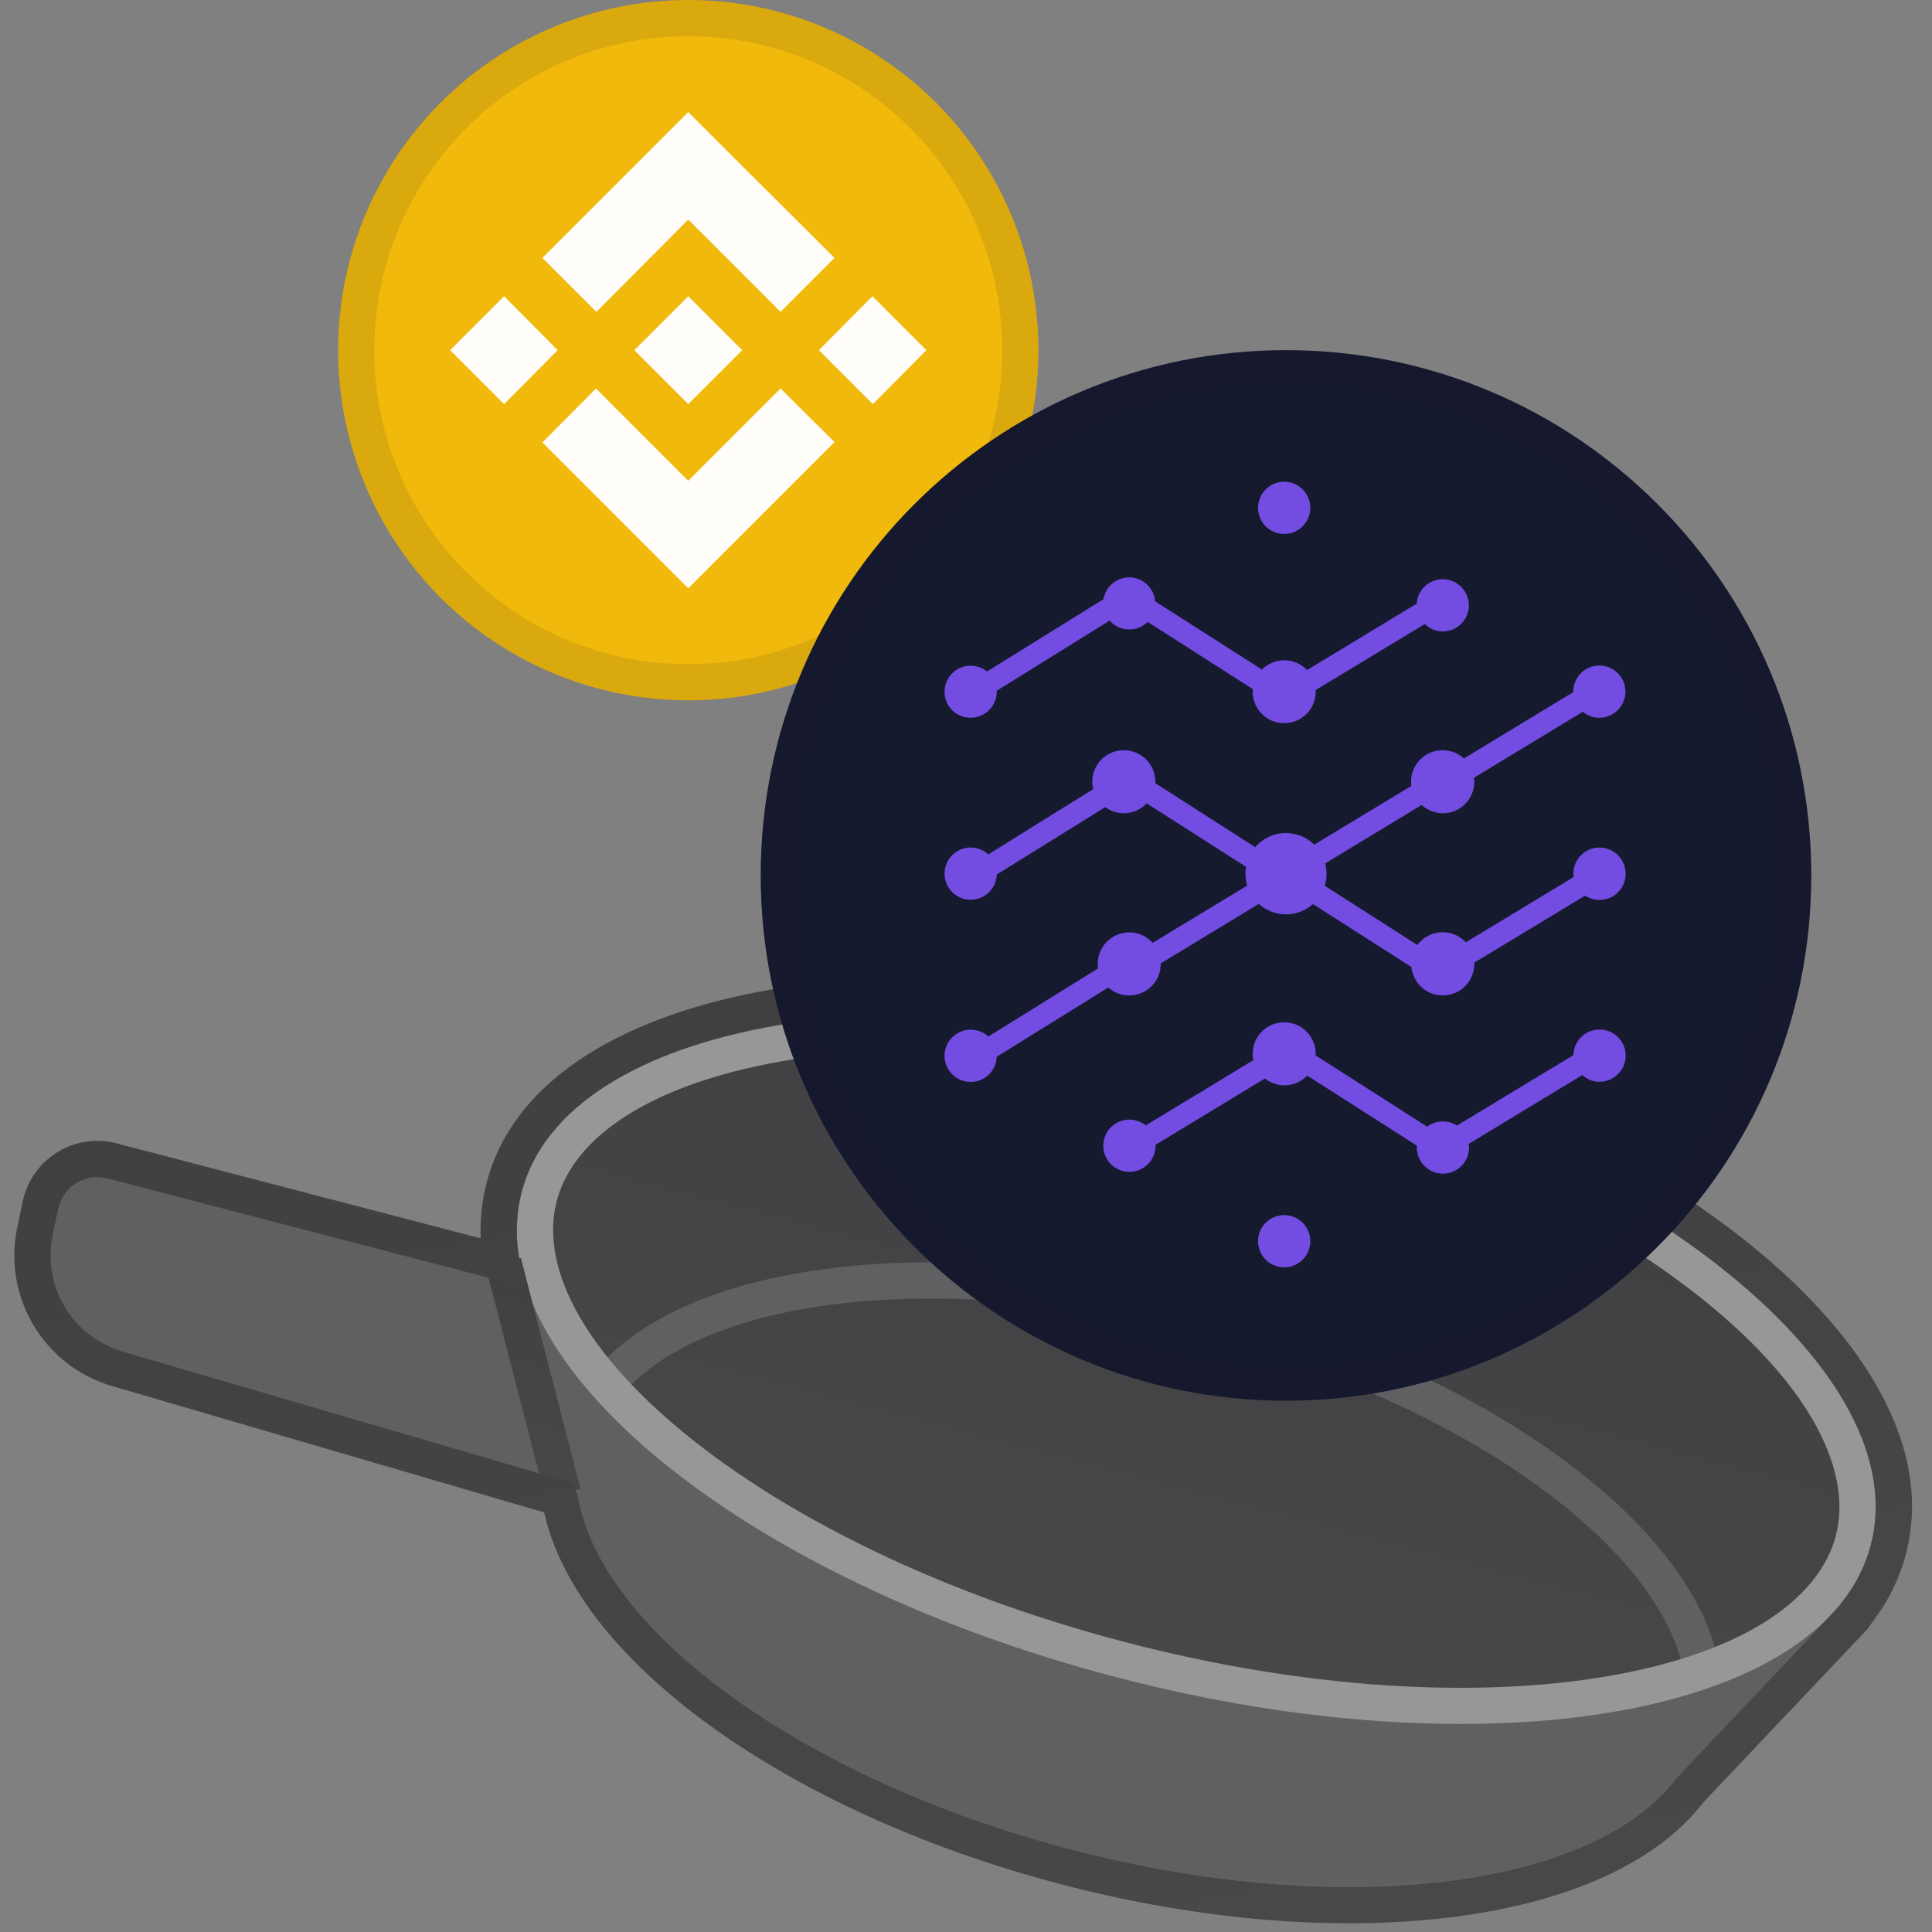 <svg xmlns="http://www.w3.org/2000/svg" width="96" height="96" fill="none" viewBox="0 0 96 96"><rect x="0" y="0" width="96" height="96" fill="#808080" stroke="none"/><g clip-path="url(#clip0)"><path fill="#606063" d="M28.827 71.417C26.92 78.704 37.827 87.87 53.188 91.89C68.55 95.91 82.549 93.262 84.456 85.975C86.362 78.688 75.456 69.522 60.094 65.502C44.733 61.482 30.734 64.13 28.827 71.417Z"/><path fill="#606063" d="M82.155 89.564L91.408 79.793L25.795 62.622L29.228 75.713L82.155 89.564Z"/><path fill="#606063" d="M29.96 64.976L4.844 58.403C3.755 58.118 2.648 58.795 2.406 59.895L2.125 61.172C1.565 63.716 3.072 66.26 5.573 66.992L30.66 74.335L29.96 64.976Z"/><path fill="url(#paint0_linear)" d="M25.922 59.226C23.705 67.694 36.916 78.487 55.428 83.331C73.941 88.176 90.745 85.239 92.961 76.77C95.177 68.302 81.967 57.509 63.454 52.664C44.942 47.82 28.138 50.757 25.922 59.226Z"/><path fill="#606063" fill-rule="evenodd" d="M76.604 73.971C80.863 77.103 83.352 80.491 83.723 83.494L85.509 83.273C85.046 79.531 82.067 75.755 77.67 72.521C73.236 69.261 67.207 66.433 60.322 64.631C53.438 62.829 46.796 62.341 41.333 63.012C35.916 63.677 31.469 65.509 29.232 68.545L30.681 69.613C32.476 67.177 36.305 65.443 41.552 64.798C46.754 64.16 53.165 64.619 59.866 66.373C66.568 68.126 72.382 70.867 76.604 73.971Z" clip-rule="evenodd"/><path fill="#979797" fill-rule="evenodd" d="M34.041 71.243C28.808 66.969 26.842 62.819 27.663 59.681C28.484 56.544 32.231 53.889 38.887 52.726C45.371 51.592 53.934 52.033 62.998 54.406C72.063 56.778 79.745 60.588 84.842 64.752C90.075 69.027 92.041 73.177 91.22 76.314C90.399 79.452 86.651 82.107 79.996 83.27C73.512 84.404 64.949 83.962 55.884 81.59C46.819 79.218 39.138 75.408 34.041 71.243ZM55.428 83.331C36.916 78.487 23.705 67.694 25.922 59.226C28.138 50.757 44.942 47.82 63.454 52.664C81.967 57.509 95.177 68.302 92.961 76.77C90.745 85.239 73.941 88.176 55.428 83.331Z" clip-rule="evenodd"/><path fill="url(#paint1_linear)" fill-rule="evenodd" d="M27.1 74.429L24.138 62.956L25.881 62.506L28.843 73.979L27.1 74.429Z" clip-rule="evenodd"/><path fill="url(#paint2_linear)" fill-rule="evenodd" d="M26.081 63.714C26.055 63.625 26.029 63.536 26.004 63.447C25.959 63.284 25.919 63.12 25.883 62.957L25.798 62.633C25.797 62.628 25.802 62.623 25.807 62.625C25.811 62.626 25.816 62.622 25.815 62.617C25.814 62.612 25.813 62.607 25.812 62.602C25.784 62.443 25.76 62.284 25.741 62.126C25.736 62.087 25.731 62.05 25.727 62.011C25.684 61.614 25.669 61.218 25.685 60.827C25.685 60.827 25.685 60.827 25.685 60.826C25.706 60.285 25.784 59.751 25.922 59.226C28.138 50.757 44.942 47.82 63.454 52.664C81.966 57.509 95.177 68.302 92.961 76.77C92.823 77.295 92.63 77.799 92.383 78.281C92.383 78.282 92.383 78.282 92.383 78.282C92.117 78.803 91.788 79.298 91.402 79.767C91.399 79.771 91.396 79.775 91.393 79.778C91.391 79.78 91.391 79.782 91.391 79.783C91.391 79.786 91.393 79.789 91.396 79.79C91.399 79.791 91.401 79.793 91.401 79.796C91.402 79.798 91.401 79.8 91.4 79.802L91.035 80.186C90.993 80.232 90.95 80.277 90.907 80.322L90.165 81.105L90.164 81.106L83.276 88.379C79.191 93.798 66.718 95.43 53.188 91.889C39.807 88.387 29.805 80.98 28.71 74.312C28.654 73.971 28.42 73.68 28.088 73.583L6.076 67.146C3.59 66.419 2.083 63.899 2.619 61.365L2.894 60.062C3.128 58.955 4.239 58.268 5.334 58.553L25.883 63.912C26.003 63.944 26.113 63.834 26.081 63.714ZM23.887 61.532C23.849 60.605 23.942 59.681 24.18 58.77C25.575 53.439 31.338 50.391 38.267 49.179C45.367 47.938 54.462 48.451 63.91 50.923C73.357 53.395 81.538 57.404 87.12 61.964C92.567 66.414 96.097 71.895 94.702 77.226C94.368 78.504 93.771 79.664 92.962 80.699C92.892 80.818 92.808 80.932 92.707 81.039L92.354 81.411C92.352 81.414 92.35 81.416 92.348 81.418C92.302 81.467 92.255 81.517 92.208 81.566C92.206 81.568 92.204 81.57 92.202 81.572L84.649 89.547C82.147 92.791 77.433 94.624 71.99 95.281C66.41 95.955 59.68 95.449 52.733 93.631C45.861 91.832 39.804 89.02 35.286 85.746C31.038 82.668 27.893 78.989 27.04 75.152L5.571 68.873C2.182 67.882 0.128 64.448 0.858 60.993L1.133 59.689C1.58 57.578 3.7 56.267 5.788 56.812L23.887 61.532Z" clip-rule="evenodd"/><circle cx="34.2" cy="17.4" r="17.4" fill="#F0B90B"/><path fill="#FFFDFA" d="M27.711 17.4L25.049 20.081L22.368 17.4L25.049 14.719L27.711 17.4ZM34.2 10.911L38.785 15.496L41.466 12.815L36.881 8.249L34.2 5.568L31.52 8.249L26.953 12.815L29.634 15.496L34.2 10.911ZM43.352 14.719L40.689 17.4L43.37 20.081L46.032 17.4L43.352 14.719ZM34.2 23.889L29.615 19.304L26.953 21.985L31.538 26.57L34.2 29.232L36.881 26.551L41.466 21.966L38.785 19.304L34.2 23.889ZM34.2 20.081L36.881 17.4L34.2 14.719L31.52 17.4L34.2 20.081Z"/><g style="mix-blend-mode:multiply" opacity=".1"><path fill="#191326" fill-rule="evenodd" d="M34.2 33C42.816 33 49.8 26.016 49.8 17.4C49.8 8.784 42.816 1.8 34.2 1.8C25.584 1.8 18.6 8.784 18.6 17.4C18.6 26.016 25.584 33 34.2 33ZM34.2 34.8C43.81 34.8 51.6 27.01 51.6 17.4C51.6 7.79 43.81 0 34.2 0C24.59 0 16.8 7.79 16.8 17.4C16.8 27.01 24.59 34.8 34.2 34.8Z" clip-rule="evenodd"/></g><path fill="#151A2F" d="M63.9 17.4C78.316 17.4 90 29.085 90 43.5C90 57.916 78.316 69.6 63.9 69.6C49.485 69.6 37.8 57.916 37.8 43.5C37.8 29.085 49.485 17.4 63.9 17.4Z"/><path fill="#734CE2" d="M63.81 62.974C64.528 62.974 65.109 62.393 65.109 61.676C65.109 60.959 64.528 60.378 63.81 60.378C63.093 60.378 62.512 60.959 62.512 61.676C62.512 62.393 63.093 62.974 63.81 62.974Z"/><path fill="#734CE2" d="M48.231 35.666C48.947 35.666 49.529 35.084 49.529 34.367C49.529 34.349 49.529 34.331 49.529 34.322L55.134 30.84C55.376 31.108 55.716 31.278 56.11 31.278C56.468 31.278 56.791 31.135 57.024 30.902L62.253 34.242C62.253 34.287 62.244 34.322 62.244 34.367C62.244 35.236 62.942 35.934 63.811 35.934C64.679 35.934 65.377 35.236 65.377 34.367C65.377 34.34 65.377 34.314 65.377 34.287L70.794 31.01C71.027 31.233 71.341 31.377 71.69 31.377C72.406 31.377 72.988 30.795 72.988 30.078C72.988 29.362 72.406 28.78 71.69 28.78C70.983 28.78 70.409 29.344 70.391 30.043L70.374 30.007L64.948 33.293C64.661 32.997 64.258 32.809 63.811 32.809C63.381 32.809 62.987 32.988 62.7 33.266L57.4 29.881C57.346 29.219 56.791 28.691 56.11 28.691C55.466 28.691 54.938 29.156 54.83 29.774L49.046 33.364C48.822 33.185 48.536 33.078 48.231 33.078C47.515 33.078 46.933 33.66 46.933 34.376C46.933 35.093 47.515 35.666 48.231 35.666Z"/><path fill="#734CE2" d="M63.81 26.533C64.528 26.533 65.109 25.952 65.109 25.235C65.109 24.517 64.528 23.936 63.81 23.936C63.093 23.936 62.512 24.517 62.512 25.235C62.512 25.952 63.093 26.533 63.81 26.533Z"/><path fill="#734CE2" d="M79.48 42.112C78.763 42.112 78.181 42.694 78.181 43.411C78.181 43.464 78.19 43.527 78.19 43.581L72.836 46.822C72.549 46.517 72.146 46.321 71.69 46.321C71.171 46.321 70.714 46.571 70.427 46.956L65.825 44.011C65.888 43.822 65.915 43.617 65.915 43.411C65.915 43.231 65.888 43.061 65.852 42.9L70.642 39.999C70.92 40.25 71.287 40.411 71.69 40.411C72.558 40.411 73.257 39.713 73.257 38.844C73.257 38.773 73.248 38.71 73.239 38.647L78.647 35.37C78.871 35.558 79.157 35.666 79.471 35.666C80.187 35.666 80.769 35.084 80.769 34.367C80.769 33.651 80.187 33.069 79.471 33.069C78.754 33.069 78.172 33.651 78.172 34.367C78.172 34.376 78.172 34.385 78.172 34.394L72.737 37.689C72.46 37.429 72.093 37.277 71.681 37.277C70.812 37.277 70.114 37.976 70.114 38.844C70.114 38.916 70.123 38.978 70.132 39.05L65.306 41.969C64.939 41.611 64.446 41.396 63.891 41.396C63.282 41.396 62.736 41.665 62.369 42.094L57.409 38.916C57.409 38.889 57.409 38.871 57.409 38.844C57.409 37.976 56.71 37.277 55.842 37.277C54.973 37.277 54.275 37.976 54.275 38.844C54.275 38.97 54.293 39.095 54.32 39.211L49.109 42.453C48.876 42.238 48.571 42.112 48.231 42.112C47.515 42.112 46.933 42.694 46.933 43.411C46.933 44.127 47.515 44.709 48.231 44.709C48.938 44.709 49.503 44.154 49.529 43.455L54.919 40.107C55.179 40.295 55.502 40.411 55.842 40.411C56.289 40.411 56.692 40.223 56.979 39.919L61.912 43.07C61.895 43.178 61.886 43.294 61.886 43.411C61.886 43.617 61.912 43.813 61.975 44.002L57.274 46.849C56.988 46.526 56.576 46.33 56.11 46.33C55.242 46.33 54.544 47.028 54.544 47.896C54.544 47.968 54.552 48.049 54.561 48.12L49.109 51.505C48.876 51.29 48.571 51.164 48.231 51.164C47.515 51.164 46.933 51.746 46.933 52.463C46.933 53.179 47.515 53.761 48.231 53.761C48.938 53.761 49.503 53.206 49.529 52.508L55.072 49.069C55.349 49.32 55.716 49.463 56.11 49.463C56.979 49.463 57.677 48.765 57.677 47.896C57.677 47.887 57.677 47.879 57.677 47.87L62.548 44.915C62.906 45.237 63.381 45.434 63.9 45.434C64.41 45.434 64.885 45.237 65.243 44.924L70.132 48.049C70.212 48.846 70.875 49.463 71.69 49.463C72.558 49.463 73.257 48.765 73.257 47.896C73.257 47.879 73.257 47.852 73.257 47.834L78.763 44.503C78.969 44.637 79.22 44.718 79.48 44.718C80.196 44.718 80.778 44.136 80.778 43.42C80.778 42.703 80.196 42.112 79.48 42.112Z"/><path fill="#734CE2" d="M79.48 51.156C78.772 51.156 78.199 51.72 78.181 52.427L72.397 55.928C72.191 55.794 71.949 55.722 71.69 55.722C71.394 55.722 71.126 55.82 70.911 55.981L65.377 52.445C65.377 52.418 65.377 52.391 65.377 52.364C65.377 51.496 64.679 50.797 63.81 50.797C62.942 50.797 62.244 51.496 62.244 52.364C62.244 52.472 62.253 52.579 62.279 52.678L56.934 55.919C56.71 55.74 56.424 55.632 56.119 55.632C55.403 55.632 54.821 56.214 54.821 56.931C54.821 57.647 55.403 58.229 56.119 58.229C56.836 58.229 57.418 57.647 57.418 56.931C57.418 56.913 57.418 56.895 57.418 56.886L62.852 53.591C63.121 53.797 63.452 53.931 63.819 53.931C64.267 53.931 64.67 53.743 64.957 53.448L70.409 56.931C70.409 56.958 70.4 56.993 70.4 57.02C70.4 57.736 70.983 58.319 71.699 58.319C72.415 58.319 72.997 57.736 72.997 57.02C72.997 56.958 72.988 56.895 72.979 56.841L78.62 53.421C78.853 53.627 79.148 53.752 79.48 53.752C80.196 53.752 80.778 53.17 80.778 52.454C80.778 51.737 80.196 51.156 79.48 51.156Z"/><g style="mix-blend-mode:multiply" opacity=".2"><path fill="#191326" fill-rule="evenodd" d="M63.9 67.898C77.375 67.898 88.298 56.975 88.298 43.5C88.298 30.026 77.375 19.102 63.9 19.102C50.425 19.102 39.502 30.026 39.502 43.5C39.502 56.975 50.425 67.898 63.9 67.898ZM63.9 69.6C78.315 69.6 90 57.915 90 43.5C90 29.085 78.315 17.4 63.9 17.4C49.485 17.4 37.8 29.085 37.8 43.5C37.8 57.915 49.485 69.6 63.9 69.6Z" clip-rule="evenodd"/></g></g><defs><linearGradient id="paint0_linear" x1="63.454" x2="55.428" y1="52.664" y2="83.331" gradientUnits="userSpaceOnUse"><stop stop-color="#404042"/><stop offset="1" stop-color="#48484B"/></linearGradient><linearGradient id="paint1_linear" x1="27.94" x2="25.041" y1="63.058" y2="73.878" gradientUnits="userSpaceOnUse"><stop stop-color="#404042"/><stop offset="1" stop-color="#48484B"/></linearGradient><linearGradient id="paint2_linear" x1="44.097" x2="53.454" y1="48.101" y2="98.772" gradientUnits="userSpaceOnUse"><stop stop-color="#404042"/><stop offset="1" stop-color="#48484B"/></linearGradient><clipPath id="clip0"><rect width="96" height="96" fill="#fff"/></clipPath></defs></svg>